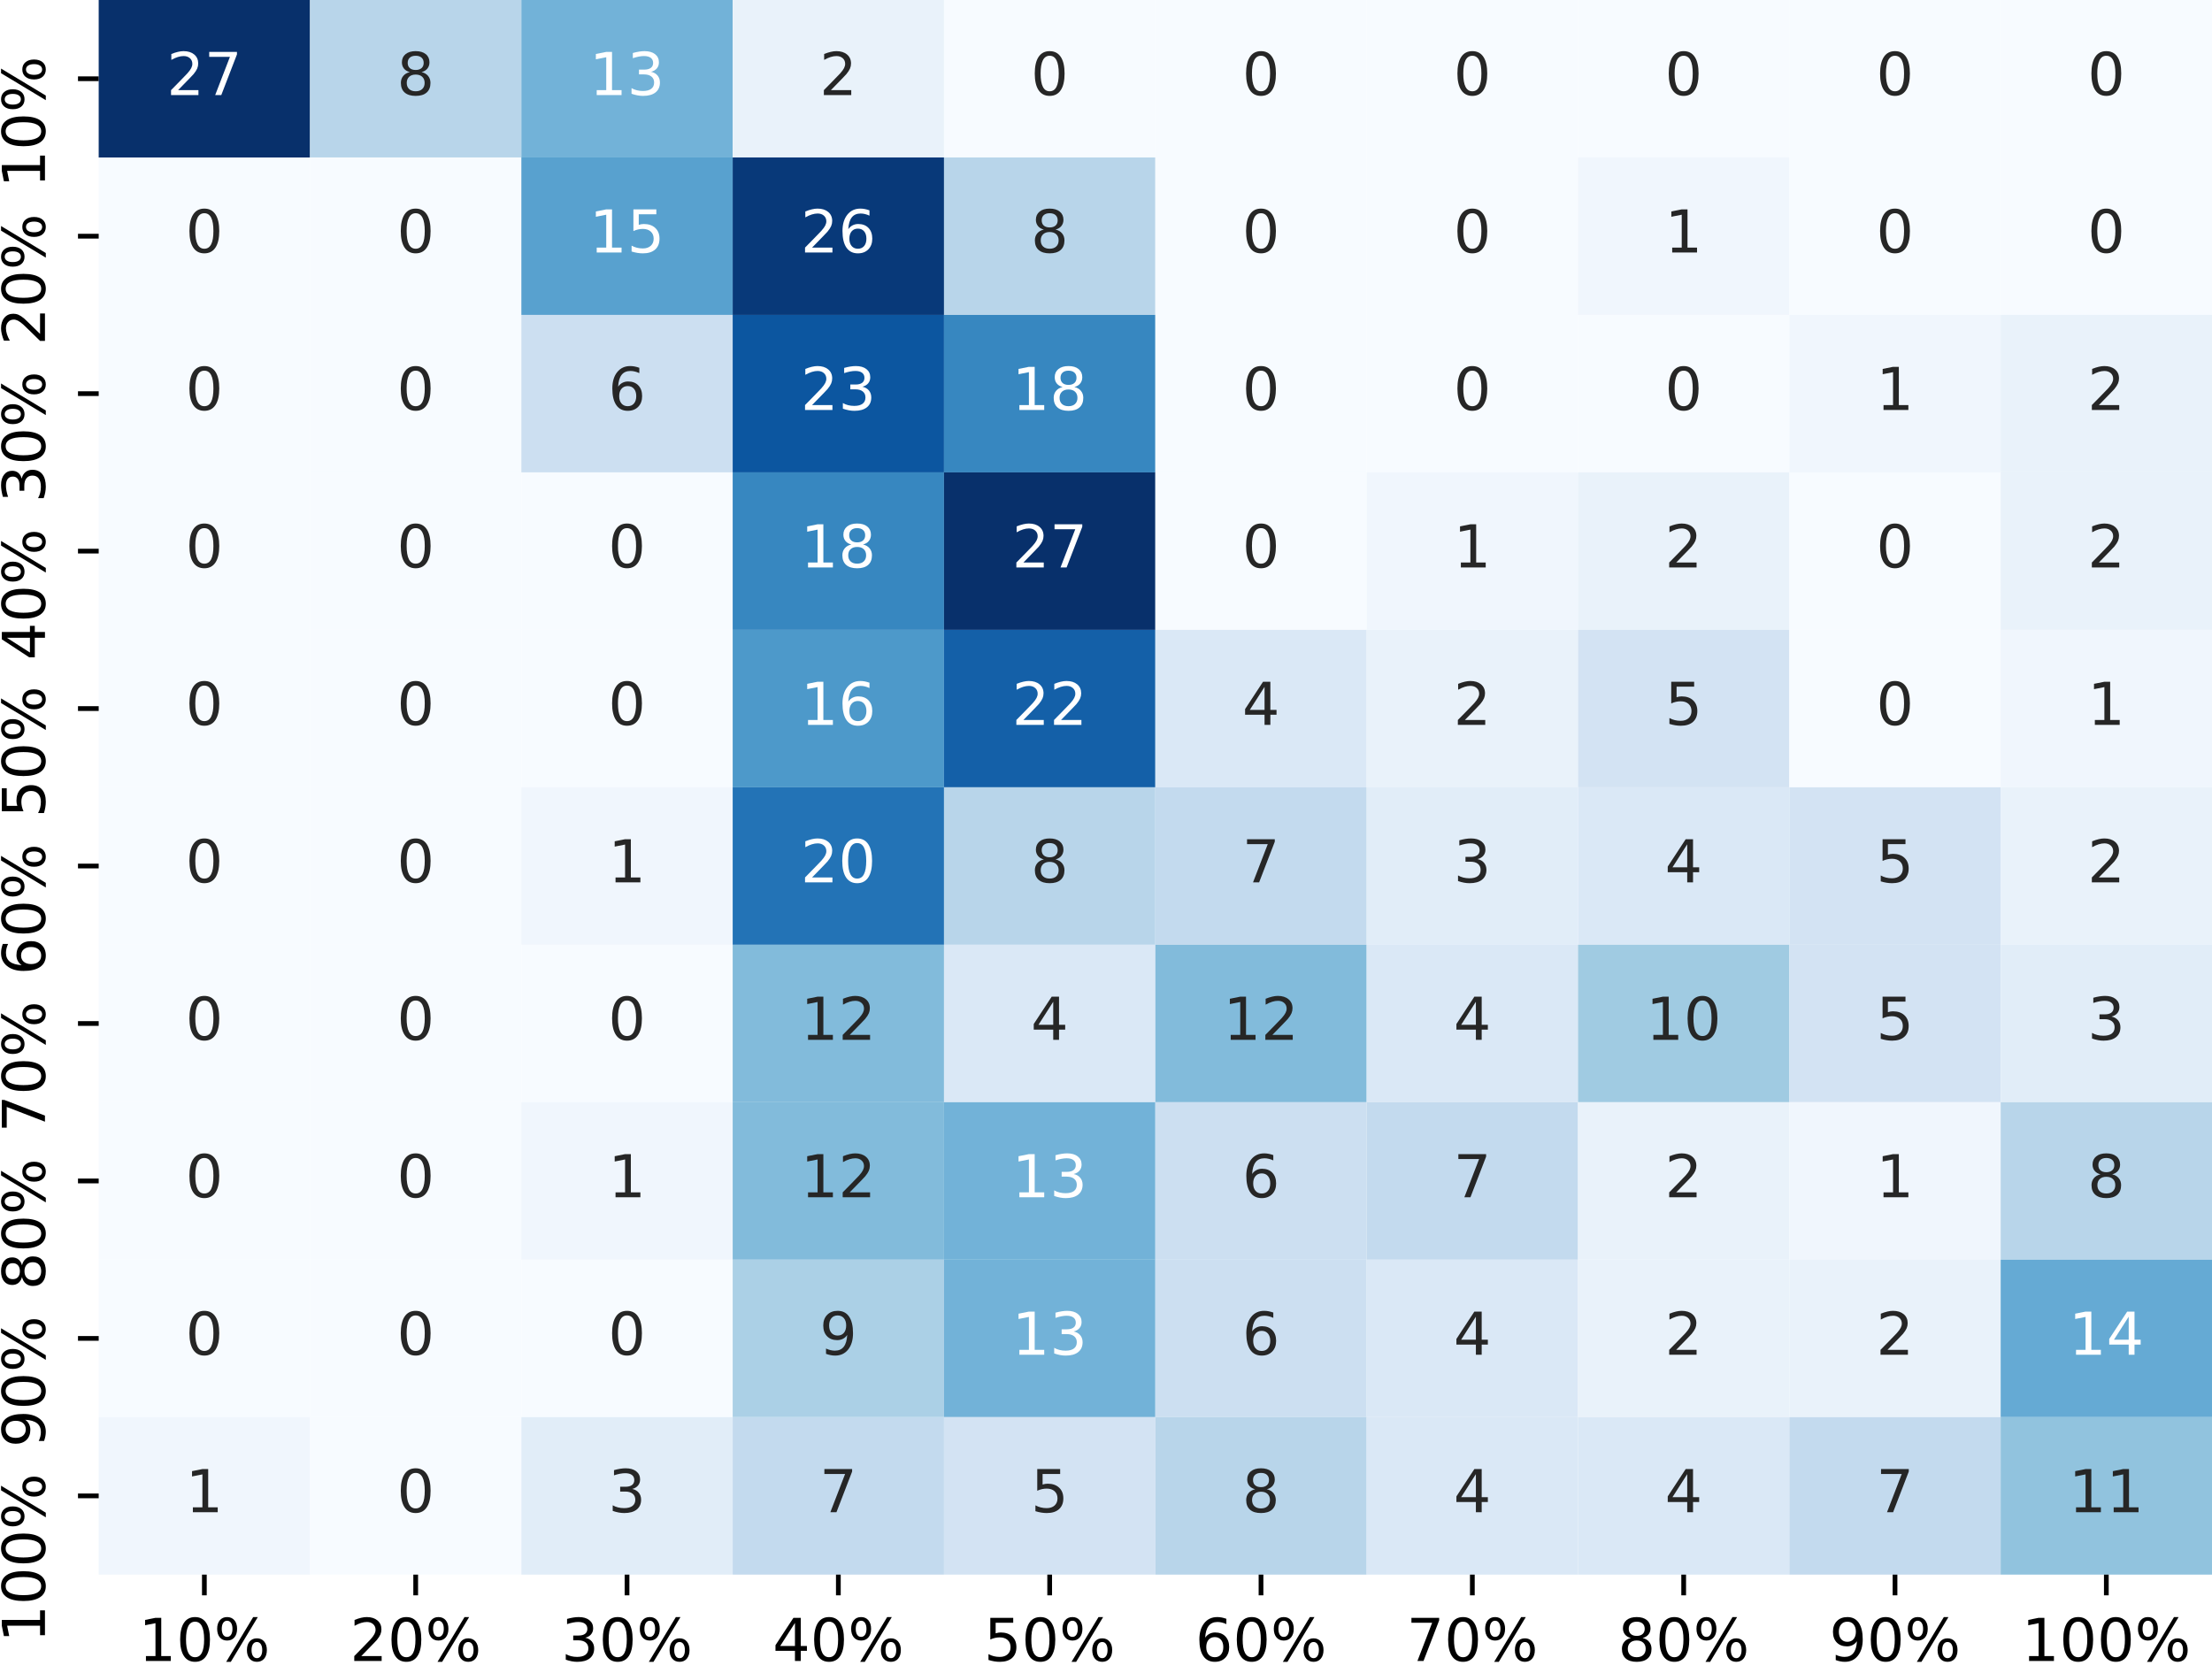 <?xml version="1.0" encoding="utf-8" standalone="no"?>
<!DOCTYPE svg PUBLIC "-//W3C//DTD SVG 1.1//EN"
  "http://www.w3.org/Graphics/SVG/1.1/DTD/svg11.dtd">
<!-- Created with matplotlib (https://matplotlib.org/) -->
<svg height="282.79pt" version="1.1" viewBox="0 0 373.798 282.79" width="373.798pt" xmlns="http://www.w3.org/2000/svg" xmlns:xlink="http://www.w3.org/1999/xlink">
 <defs>
  <style type="text/css">*{stroke-linecap:butt;stroke-linejoin:round;}</style>
 </defs>
 <g id="figure_1">
  <g id="patch_1">
   <path d="M 0 282.79 
L 373.798 282.79 
L 373.798 0 
L 0 0 
z
" style="fill:#ffffff;"/>
  </g>
  <g id="axes_1">
   <g id="patch_2">
    <path d="M 16.678 266.112 
L 373.798 266.112 
L 373.798 0 
L 16.678 0 
z
" style="fill:#ffffff;"/>
   </g>
   <g id="QuadMesh_1">
    <path clip-path="url(#p4116286940)" d="M 16.678 0 
L 52.39 0 
L 52.39 26.611 
L 16.678 26.611 
L 16.678 0 
" style="fill:#08306b;"/>
    <path clip-path="url(#p4116286940)" d="M 52.39 0 
L 88.102 0 
L 88.102 26.611 
L 52.39 26.611 
L 52.39 0 
" style="fill:#b8d5ea;"/>
    <path clip-path="url(#p4116286940)" d="M 88.102 0 
L 123.814 0 
L 123.814 26.611 
L 88.102 26.611 
L 88.102 0 
" style="fill:#72b2d8;"/>
    <path clip-path="url(#p4116286940)" d="M 123.814 0 
L 159.526 0 
L 159.526 26.611 
L 123.814 26.611 
L 123.814 0 
" style="fill:#e9f2fa;"/>
    <path clip-path="url(#p4116286940)" d="M 159.526 0 
L 195.238 0 
L 195.238 26.611 
L 159.526 26.611 
L 159.526 0 
" style="fill:#f7fbff;"/>
    <path clip-path="url(#p4116286940)" d="M 195.238 0 
L 230.95 0 
L 230.95 26.611 
L 195.238 26.611 
L 195.238 0 
" style="fill:#f7fbff;"/>
    <path clip-path="url(#p4116286940)" d="M 230.95 0 
L 266.662 0 
L 266.662 26.611 
L 230.95 26.611 
L 230.95 0 
" style="fill:#f7fbff;"/>
    <path clip-path="url(#p4116286940)" d="M 266.662 0 
L 302.374 0 
L 302.374 26.611 
L 266.662 26.611 
L 266.662 0 
" style="fill:#f7fbff;"/>
    <path clip-path="url(#p4116286940)" d="M 302.374 0 
L 338.086 0 
L 338.086 26.611 
L 302.374 26.611 
L 302.374 0 
" style="fill:#f7fbff;"/>
    <path clip-path="url(#p4116286940)" d="M 338.086 0 
L 373.798 0 
L 373.798 26.611 
L 338.086 26.611 
L 338.086 0 
" style="fill:#f7fbff;"/>
    <path clip-path="url(#p4116286940)" d="M 16.678 26.611 
L 52.39 26.611 
L 52.39 53.222 
L 16.678 53.222 
L 16.678 26.611 
" style="fill:#f7fbff;"/>
    <path clip-path="url(#p4116286940)" d="M 52.39 26.611 
L 88.102 26.611 
L 88.102 53.222 
L 52.39 53.222 
L 52.39 26.611 
" style="fill:#f7fbff;"/>
    <path clip-path="url(#p4116286940)" d="M 88.102 26.611 
L 123.814 26.611 
L 123.814 53.222 
L 88.102 53.222 
L 88.102 26.611 
" style="fill:#58a1cf;"/>
    <path clip-path="url(#p4116286940)" d="M 123.814 26.611 
L 159.526 26.611 
L 159.526 53.222 
L 123.814 53.222 
L 123.814 26.611 
" style="fill:#083979;"/>
    <path clip-path="url(#p4116286940)" d="M 159.526 26.611 
L 195.238 26.611 
L 195.238 53.222 
L 159.526 53.222 
L 159.526 26.611 
" style="fill:#b8d5ea;"/>
    <path clip-path="url(#p4116286940)" d="M 195.238 26.611 
L 230.95 26.611 
L 230.95 53.222 
L 195.238 53.222 
L 195.238 26.611 
" style="fill:#f7fbff;"/>
    <path clip-path="url(#p4116286940)" d="M 230.95 26.611 
L 266.662 26.611 
L 266.662 53.222 
L 230.95 53.222 
L 230.95 26.611 
" style="fill:#f7fbff;"/>
    <path clip-path="url(#p4116286940)" d="M 266.662 26.611 
L 302.374 26.611 
L 302.374 53.222 
L 266.662 53.222 
L 266.662 26.611 
" style="fill:#f0f6fd;"/>
    <path clip-path="url(#p4116286940)" d="M 302.374 26.611 
L 338.086 26.611 
L 338.086 53.222 
L 302.374 53.222 
L 302.374 26.611 
" style="fill:#f7fbff;"/>
    <path clip-path="url(#p4116286940)" d="M 338.086 26.611 
L 373.798 26.611 
L 373.798 53.222 
L 338.086 53.222 
L 338.086 26.611 
" style="fill:#f7fbff;"/>
    <path clip-path="url(#p4116286940)" d="M 16.678 53.222 
L 52.39 53.222 
L 52.39 79.834 
L 16.678 79.834 
L 16.678 53.222 
" style="fill:#f7fbff;"/>
    <path clip-path="url(#p4116286940)" d="M 52.39 53.222 
L 88.102 53.222 
L 88.102 79.834 
L 52.39 79.834 
L 52.39 53.222 
" style="fill:#f7fbff;"/>
    <path clip-path="url(#p4116286940)" d="M 88.102 53.222 
L 123.814 53.222 
L 123.814 79.834 
L 88.102 79.834 
L 88.102 53.222 
" style="fill:#ccdff1;"/>
    <path clip-path="url(#p4116286940)" d="M 123.814 53.222 
L 159.526 53.222 
L 159.526 79.834 
L 123.814 79.834 
L 123.814 53.222 
" style="fill:#0c56a0;"/>
    <path clip-path="url(#p4116286940)" d="M 159.526 53.222 
L 195.238 53.222 
L 195.238 79.834 
L 159.526 79.834 
L 159.526 53.222 
" style="fill:#3787c0;"/>
    <path clip-path="url(#p4116286940)" d="M 195.238 53.222 
L 230.95 53.222 
L 230.95 79.834 
L 195.238 79.834 
L 195.238 53.222 
" style="fill:#f7fbff;"/>
    <path clip-path="url(#p4116286940)" d="M 230.95 53.222 
L 266.662 53.222 
L 266.662 79.834 
L 230.95 79.834 
L 230.95 53.222 
" style="fill:#f7fbff;"/>
    <path clip-path="url(#p4116286940)" d="M 266.662 53.222 
L 302.374 53.222 
L 302.374 79.834 
L 266.662 79.834 
L 266.662 53.222 
" style="fill:#f7fbff;"/>
    <path clip-path="url(#p4116286940)" d="M 302.374 53.222 
L 338.086 53.222 
L 338.086 79.834 
L 302.374 79.834 
L 302.374 53.222 
" style="fill:#f0f6fd;"/>
    <path clip-path="url(#p4116286940)" d="M 338.086 53.222 
L 373.798 53.222 
L 373.798 79.834 
L 338.086 79.834 
L 338.086 53.222 
" style="fill:#e9f2fa;"/>
    <path clip-path="url(#p4116286940)" d="M 16.678 79.834 
L 52.39 79.834 
L 52.39 106.445 
L 16.678 106.445 
L 16.678 79.834 
" style="fill:#f7fbff;"/>
    <path clip-path="url(#p4116286940)" d="M 52.39 79.834 
L 88.102 79.834 
L 88.102 106.445 
L 52.39 106.445 
L 52.39 79.834 
" style="fill:#f7fbff;"/>
    <path clip-path="url(#p4116286940)" d="M 88.102 79.834 
L 123.814 79.834 
L 123.814 106.445 
L 88.102 106.445 
L 88.102 79.834 
" style="fill:#f7fbff;"/>
    <path clip-path="url(#p4116286940)" d="M 123.814 79.834 
L 159.526 79.834 
L 159.526 106.445 
L 123.814 106.445 
L 123.814 79.834 
" style="fill:#3787c0;"/>
    <path clip-path="url(#p4116286940)" d="M 159.526 79.834 
L 195.238 79.834 
L 195.238 106.445 
L 159.526 106.445 
L 159.526 79.834 
" style="fill:#08306b;"/>
    <path clip-path="url(#p4116286940)" d="M 195.238 79.834 
L 230.95 79.834 
L 230.95 106.445 
L 195.238 106.445 
L 195.238 79.834 
" style="fill:#f7fbff;"/>
    <path clip-path="url(#p4116286940)" d="M 230.95 79.834 
L 266.662 79.834 
L 266.662 106.445 
L 230.95 106.445 
L 230.95 79.834 
" style="fill:#f0f6fd;"/>
    <path clip-path="url(#p4116286940)" d="M 266.662 79.834 
L 302.374 79.834 
L 302.374 106.445 
L 266.662 106.445 
L 266.662 79.834 
" style="fill:#e9f2fa;"/>
    <path clip-path="url(#p4116286940)" d="M 302.374 79.834 
L 338.086 79.834 
L 338.086 106.445 
L 302.374 106.445 
L 302.374 79.834 
" style="fill:#f7fbff;"/>
    <path clip-path="url(#p4116286940)" d="M 338.086 79.834 
L 373.798 79.834 
L 373.798 106.445 
L 338.086 106.445 
L 338.086 79.834 
" style="fill:#e9f2fa;"/>
    <path clip-path="url(#p4116286940)" d="M 16.678 106.445 
L 52.39 106.445 
L 52.39 133.056 
L 16.678 133.056 
L 16.678 106.445 
" style="fill:#f7fbff;"/>
    <path clip-path="url(#p4116286940)" d="M 52.39 106.445 
L 88.102 106.445 
L 88.102 133.056 
L 52.39 133.056 
L 52.39 106.445 
" style="fill:#f7fbff;"/>
    <path clip-path="url(#p4116286940)" d="M 88.102 106.445 
L 123.814 106.445 
L 123.814 133.056 
L 88.102 133.056 
L 88.102 106.445 
" style="fill:#f7fbff;"/>
    <path clip-path="url(#p4116286940)" d="M 123.814 106.445 
L 159.526 106.445 
L 159.526 133.056 
L 123.814 133.056 
L 123.814 106.445 
" style="fill:#4d99ca;"/>
    <path clip-path="url(#p4116286940)" d="M 159.526 106.445 
L 195.238 106.445 
L 195.238 133.056 
L 159.526 133.056 
L 159.526 106.445 
" style="fill:#1460a8;"/>
    <path clip-path="url(#p4116286940)" d="M 195.238 106.445 
L 230.95 106.445 
L 230.95 133.056 
L 195.238 133.056 
L 195.238 106.445 
" style="fill:#dae8f6;"/>
    <path clip-path="url(#p4116286940)" d="M 230.95 106.445 
L 266.662 106.445 
L 266.662 133.056 
L 230.95 133.056 
L 230.95 106.445 
" style="fill:#e9f2fa;"/>
    <path clip-path="url(#p4116286940)" d="M 266.662 106.445 
L 302.374 106.445 
L 302.374 133.056 
L 266.662 133.056 
L 266.662 106.445 
" style="fill:#d3e3f3;"/>
    <path clip-path="url(#p4116286940)" d="M 302.374 106.445 
L 338.086 106.445 
L 338.086 133.056 
L 302.374 133.056 
L 302.374 106.445 
" style="fill:#f7fbff;"/>
    <path clip-path="url(#p4116286940)" d="M 338.086 106.445 
L 373.798 106.445 
L 373.798 133.056 
L 338.086 133.056 
L 338.086 106.445 
" style="fill:#f0f6fd;"/>
    <path clip-path="url(#p4116286940)" d="M 16.678 133.056 
L 52.39 133.056 
L 52.39 159.667 
L 16.678 159.667 
L 16.678 133.056 
" style="fill:#f7fbff;"/>
    <path clip-path="url(#p4116286940)" d="M 52.39 133.056 
L 88.102 133.056 
L 88.102 159.667 
L 52.39 159.667 
L 52.39 133.056 
" style="fill:#f7fbff;"/>
    <path clip-path="url(#p4116286940)" d="M 88.102 133.056 
L 123.814 133.056 
L 123.814 159.667 
L 88.102 159.667 
L 88.102 133.056 
" style="fill:#f0f6fd;"/>
    <path clip-path="url(#p4116286940)" d="M 123.814 133.056 
L 159.526 133.056 
L 159.526 159.667 
L 123.814 159.667 
L 123.814 133.056 
" style="fill:#2373b6;"/>
    <path clip-path="url(#p4116286940)" d="M 159.526 133.056 
L 195.238 133.056 
L 195.238 159.667 
L 159.526 159.667 
L 159.526 133.056 
" style="fill:#b8d5ea;"/>
    <path clip-path="url(#p4116286940)" d="M 195.238 133.056 
L 230.95 133.056 
L 230.95 159.667 
L 195.238 159.667 
L 195.238 133.056 
" style="fill:#c3daee;"/>
    <path clip-path="url(#p4116286940)" d="M 230.95 133.056 
L 266.662 133.056 
L 266.662 159.667 
L 230.95 159.667 
L 230.95 133.056 
" style="fill:#e1edf8;"/>
    <path clip-path="url(#p4116286940)" d="M 266.662 133.056 
L 302.374 133.056 
L 302.374 159.667 
L 266.662 159.667 
L 266.662 133.056 
" style="fill:#dae8f6;"/>
    <path clip-path="url(#p4116286940)" d="M 302.374 133.056 
L 338.086 133.056 
L 338.086 159.667 
L 302.374 159.667 
L 302.374 133.056 
" style="fill:#d3e3f3;"/>
    <path clip-path="url(#p4116286940)" d="M 338.086 133.056 
L 373.798 133.056 
L 373.798 159.667 
L 338.086 159.667 
L 338.086 133.056 
" style="fill:#e9f2fa;"/>
    <path clip-path="url(#p4116286940)" d="M 16.678 159.667 
L 52.39 159.667 
L 52.39 186.278 
L 16.678 186.278 
L 16.678 159.667 
" style="fill:#f7fbff;"/>
    <path clip-path="url(#p4116286940)" d="M 52.39 159.667 
L 88.102 159.667 
L 88.102 186.278 
L 52.39 186.278 
L 52.39 159.667 
" style="fill:#f7fbff;"/>
    <path clip-path="url(#p4116286940)" d="M 88.102 159.667 
L 123.814 159.667 
L 123.814 186.278 
L 88.102 186.278 
L 88.102 159.667 
" style="fill:#f7fbff;"/>
    <path clip-path="url(#p4116286940)" d="M 123.814 159.667 
L 159.526 159.667 
L 159.526 186.278 
L 123.814 186.278 
L 123.814 159.667 
" style="fill:#82bbdb;"/>
    <path clip-path="url(#p4116286940)" d="M 159.526 159.667 
L 195.238 159.667 
L 195.238 186.278 
L 159.526 186.278 
L 159.526 159.667 
" style="fill:#dae8f6;"/>
    <path clip-path="url(#p4116286940)" d="M 195.238 159.667 
L 230.95 159.667 
L 230.95 186.278 
L 195.238 186.278 
L 195.238 159.667 
" style="fill:#82bbdb;"/>
    <path clip-path="url(#p4116286940)" d="M 230.95 159.667 
L 266.662 159.667 
L 266.662 186.278 
L 230.95 186.278 
L 230.95 159.667 
" style="fill:#dae8f6;"/>
    <path clip-path="url(#p4116286940)" d="M 266.662 159.667 
L 302.374 159.667 
L 302.374 186.278 
L 266.662 186.278 
L 266.662 159.667 
" style="fill:#a0cbe2;"/>
    <path clip-path="url(#p4116286940)" d="M 302.374 159.667 
L 338.086 159.667 
L 338.086 186.278 
L 302.374 186.278 
L 302.374 159.667 
" style="fill:#d3e3f3;"/>
    <path clip-path="url(#p4116286940)" d="M 338.086 159.667 
L 373.798 159.667 
L 373.798 186.278 
L 338.086 186.278 
L 338.086 159.667 
" style="fill:#e1edf8;"/>
    <path clip-path="url(#p4116286940)" d="M 16.678 186.278 
L 52.39 186.278 
L 52.39 212.89 
L 16.678 212.89 
L 16.678 186.278 
" style="fill:#f7fbff;"/>
    <path clip-path="url(#p4116286940)" d="M 52.39 186.278 
L 88.102 186.278 
L 88.102 212.89 
L 52.39 212.89 
L 52.39 186.278 
" style="fill:#f7fbff;"/>
    <path clip-path="url(#p4116286940)" d="M 88.102 186.278 
L 123.814 186.278 
L 123.814 212.89 
L 88.102 212.89 
L 88.102 186.278 
" style="fill:#f0f6fd;"/>
    <path clip-path="url(#p4116286940)" d="M 123.814 186.278 
L 159.526 186.278 
L 159.526 212.89 
L 123.814 212.89 
L 123.814 186.278 
" style="fill:#82bbdb;"/>
    <path clip-path="url(#p4116286940)" d="M 159.526 186.278 
L 195.238 186.278 
L 195.238 212.89 
L 159.526 212.89 
L 159.526 186.278 
" style="fill:#72b2d8;"/>
    <path clip-path="url(#p4116286940)" d="M 195.238 186.278 
L 230.95 186.278 
L 230.95 212.89 
L 195.238 212.89 
L 195.238 186.278 
" style="fill:#ccdff1;"/>
    <path clip-path="url(#p4116286940)" d="M 230.95 186.278 
L 266.662 186.278 
L 266.662 212.89 
L 230.95 212.89 
L 230.95 186.278 
" style="fill:#c3daee;"/>
    <path clip-path="url(#p4116286940)" d="M 266.662 186.278 
L 302.374 186.278 
L 302.374 212.89 
L 266.662 212.89 
L 266.662 186.278 
" style="fill:#e9f2fa;"/>
    <path clip-path="url(#p4116286940)" d="M 302.374 186.278 
L 338.086 186.278 
L 338.086 212.89 
L 302.374 212.89 
L 302.374 186.278 
" style="fill:#f0f6fd;"/>
    <path clip-path="url(#p4116286940)" d="M 338.086 186.278 
L 373.798 186.278 
L 373.798 212.89 
L 338.086 212.89 
L 338.086 186.278 
" style="fill:#b8d5ea;"/>
    <path clip-path="url(#p4116286940)" d="M 16.678 212.89 
L 52.39 212.89 
L 52.39 239.501 
L 16.678 239.501 
L 16.678 212.89 
" style="fill:#f7fbff;"/>
    <path clip-path="url(#p4116286940)" d="M 52.39 212.89 
L 88.102 212.89 
L 88.102 239.501 
L 52.39 239.501 
L 52.39 212.89 
" style="fill:#f7fbff;"/>
    <path clip-path="url(#p4116286940)" d="M 88.102 212.89 
L 123.814 212.89 
L 123.814 239.501 
L 88.102 239.501 
L 88.102 212.89 
" style="fill:#f7fbff;"/>
    <path clip-path="url(#p4116286940)" d="M 123.814 212.89 
L 159.526 212.89 
L 159.526 239.501 
L 123.814 239.501 
L 123.814 212.89 
" style="fill:#abd0e6;"/>
    <path clip-path="url(#p4116286940)" d="M 159.526 212.89 
L 195.238 212.89 
L 195.238 239.501 
L 159.526 239.501 
L 159.526 212.89 
" style="fill:#72b2d8;"/>
    <path clip-path="url(#p4116286940)" d="M 195.238 212.89 
L 230.95 212.89 
L 230.95 239.501 
L 195.238 239.501 
L 195.238 212.89 
" style="fill:#ccdff1;"/>
    <path clip-path="url(#p4116286940)" d="M 230.95 212.89 
L 266.662 212.89 
L 266.662 239.501 
L 230.95 239.501 
L 230.95 212.89 
" style="fill:#dae8f6;"/>
    <path clip-path="url(#p4116286940)" d="M 266.662 212.89 
L 302.374 212.89 
L 302.374 239.501 
L 266.662 239.501 
L 266.662 212.89 
" style="fill:#e9f2fa;"/>
    <path clip-path="url(#p4116286940)" d="M 302.374 212.89 
L 338.086 212.89 
L 338.086 239.501 
L 302.374 239.501 
L 302.374 212.89 
" style="fill:#e9f2fa;"/>
    <path clip-path="url(#p4116286940)" d="M 338.086 212.89 
L 373.798 212.89 
L 373.798 239.501 
L 338.086 239.501 
L 338.086 212.89 
" style="fill:#65aad4;"/>
    <path clip-path="url(#p4116286940)" d="M 16.678 239.501 
L 52.39 239.501 
L 52.39 266.112 
L 16.678 266.112 
L 16.678 239.501 
" style="fill:#f0f6fd;"/>
    <path clip-path="url(#p4116286940)" d="M 52.39 239.501 
L 88.102 239.501 
L 88.102 266.112 
L 52.39 266.112 
L 52.39 239.501 
" style="fill:#f7fbff;"/>
    <path clip-path="url(#p4116286940)" d="M 88.102 239.501 
L 123.814 239.501 
L 123.814 266.112 
L 88.102 266.112 
L 88.102 239.501 
" style="fill:#e1edf8;"/>
    <path clip-path="url(#p4116286940)" d="M 123.814 239.501 
L 159.526 239.501 
L 159.526 266.112 
L 123.814 266.112 
L 123.814 239.501 
" style="fill:#c3daee;"/>
    <path clip-path="url(#p4116286940)" d="M 159.526 239.501 
L 195.238 239.501 
L 195.238 266.112 
L 159.526 266.112 
L 159.526 239.501 
" style="fill:#d3e3f3;"/>
    <path clip-path="url(#p4116286940)" d="M 195.238 239.501 
L 230.95 239.501 
L 230.95 266.112 
L 195.238 266.112 
L 195.238 239.501 
" style="fill:#b8d5ea;"/>
    <path clip-path="url(#p4116286940)" d="M 230.95 239.501 
L 266.662 239.501 
L 266.662 266.112 
L 230.95 266.112 
L 230.95 239.501 
" style="fill:#dae8f6;"/>
    <path clip-path="url(#p4116286940)" d="M 266.662 239.501 
L 302.374 239.501 
L 302.374 266.112 
L 266.662 266.112 
L 266.662 239.501 
" style="fill:#dae8f6;"/>
    <path clip-path="url(#p4116286940)" d="M 302.374 239.501 
L 338.086 239.501 
L 338.086 266.112 
L 302.374 266.112 
L 302.374 239.501 
" style="fill:#c3daee;"/>
    <path clip-path="url(#p4116286940)" d="M 338.086 239.501 
L 373.798 239.501 
L 373.798 266.112 
L 338.086 266.112 
L 338.086 239.501 
" style="fill:#91c3de;"/>
   </g>
   <g id="matplotlib.axis_1">
    <g id="xtick_1">
     <g id="line2d_1">
      <defs>
       <path d="M 0 0 
L 0 3.5 
" id="m5ddf6f40f0" style="stroke:#000000;stroke-width:0.8;"/>
      </defs>
      <g>
       <use style="stroke:#000000;stroke-width:0.8;" x="34.534" xlink:href="#m5ddf6f40f0" y="266.112"/>
      </g>
     </g>
     <g id="text_1">
      <!-- 10% -->
      <g transform="translate(23.421 280.71)scale(0.1 -0.1)">
       <defs>
        <path d="M 12.406 8.297 
L 28.516 8.297 
L 28.516 63.922 
L 10.984 60.406 
L 10.984 69.391 
L 28.422 72.906 
L 38.281 72.906 
L 38.281 8.297 
L 54.391 8.297 
L 54.391 0 
L 12.406 0 
z
" id="DejaVuSans-49"/>
        <path d="M 31.781 66.406 
Q 24.172 66.406 20.328 58.906 
Q 16.5 51.422 16.5 36.375 
Q 16.5 21.391 20.328 13.891 
Q 24.172 6.391 31.781 6.391 
Q 39.453 6.391 43.281 13.891 
Q 47.125 21.391 47.125 36.375 
Q 47.125 51.422 43.281 58.906 
Q 39.453 66.406 31.781 66.406 
z
M 31.781 74.219 
Q 44.047 74.219 50.516 64.516 
Q 56.984 54.828 56.984 36.375 
Q 56.984 17.969 50.516 8.266 
Q 44.047 -1.422 31.781 -1.422 
Q 19.531 -1.422 13.062 8.266 
Q 6.594 17.969 6.594 36.375 
Q 6.594 54.828 13.062 64.516 
Q 19.531 74.219 31.781 74.219 
z
" id="DejaVuSans-48"/>
        <path d="M 72.703 32.078 
Q 68.453 32.078 66.031 28.469 
Q 63.625 24.859 63.625 18.406 
Q 63.625 12.062 66.031 8.422 
Q 68.453 4.781 72.703 4.781 
Q 76.859 4.781 79.266 8.422 
Q 81.688 12.062 81.688 18.406 
Q 81.688 24.812 79.266 28.438 
Q 76.859 32.078 72.703 32.078 
z
M 72.703 38.281 
Q 80.422 38.281 84.953 32.906 
Q 89.5 27.547 89.5 18.406 
Q 89.5 9.281 84.938 3.922 
Q 80.375 -1.422 72.703 -1.422 
Q 64.891 -1.422 60.344 3.922 
Q 55.812 9.281 55.812 18.406 
Q 55.812 27.594 60.375 32.938 
Q 64.938 38.281 72.703 38.281 
z
M 22.312 68.016 
Q 18.109 68.016 15.688 64.375 
Q 13.281 60.75 13.281 54.391 
Q 13.281 47.953 15.672 44.328 
Q 18.062 40.719 22.312 40.719 
Q 26.562 40.719 28.969 44.328 
Q 31.391 47.953 31.391 54.391 
Q 31.391 60.688 28.953 64.344 
Q 26.516 68.016 22.312 68.016 
z
M 66.406 74.219 
L 74.219 74.219 
L 28.609 -1.422 
L 20.797 -1.422 
z
M 22.312 74.219 
Q 30.031 74.219 34.609 68.875 
Q 39.203 63.531 39.203 54.391 
Q 39.203 45.172 34.641 39.844 
Q 30.078 34.516 22.312 34.516 
Q 14.547 34.516 10.031 39.859 
Q 5.516 45.219 5.516 54.391 
Q 5.516 63.484 10.047 68.844 
Q 14.594 74.219 22.312 74.219 
z
" id="DejaVuSans-37"/>
       </defs>
       <use xlink:href="#DejaVuSans-49"/>
       <use x="63.623" xlink:href="#DejaVuSans-48"/>
       <use x="127.246" xlink:href="#DejaVuSans-37"/>
      </g>
     </g>
    </g>
    <g id="xtick_2">
     <g id="line2d_2">
      <g>
       <use style="stroke:#000000;stroke-width:0.8;" x="70.246" xlink:href="#m5ddf6f40f0" y="266.112"/>
      </g>
     </g>
     <g id="text_2">
      <!-- 20% -->
      <g transform="translate(59.133 280.71)scale(0.1 -0.1)">
       <defs>
        <path d="M 19.188 8.297 
L 53.609 8.297 
L 53.609 0 
L 7.328 0 
L 7.328 8.297 
Q 12.938 14.109 22.625 23.891 
Q 32.328 33.688 34.812 36.531 
Q 39.547 41.844 41.422 45.531 
Q 43.312 49.219 43.312 52.781 
Q 43.312 58.594 39.234 62.25 
Q 35.156 65.922 28.609 65.922 
Q 23.969 65.922 18.812 64.312 
Q 13.672 62.703 7.812 59.422 
L 7.812 69.391 
Q 13.766 71.781 18.938 73 
Q 24.125 74.219 28.422 74.219 
Q 39.75 74.219 46.484 68.547 
Q 53.219 62.891 53.219 53.422 
Q 53.219 48.922 51.531 44.891 
Q 49.859 40.875 45.406 35.406 
Q 44.188 33.984 37.641 27.219 
Q 31.109 20.453 19.188 8.297 
z
" id="DejaVuSans-50"/>
       </defs>
       <use xlink:href="#DejaVuSans-50"/>
       <use x="63.623" xlink:href="#DejaVuSans-48"/>
       <use x="127.246" xlink:href="#DejaVuSans-37"/>
      </g>
     </g>
    </g>
    <g id="xtick_3">
     <g id="line2d_3">
      <g>
       <use style="stroke:#000000;stroke-width:0.8;" x="105.958" xlink:href="#m5ddf6f40f0" y="266.112"/>
      </g>
     </g>
     <g id="text_3">
      <!-- 30% -->
      <g transform="translate(94.845 280.71)scale(0.1 -0.1)">
       <defs>
        <path d="M 40.578 39.312 
Q 47.656 37.797 51.625 33 
Q 55.609 28.219 55.609 21.188 
Q 55.609 10.406 48.188 4.484 
Q 40.766 -1.422 27.094 -1.422 
Q 22.516 -1.422 17.656 -0.516 
Q 12.797 0.391 7.625 2.203 
L 7.625 11.719 
Q 11.719 9.328 16.594 8.109 
Q 21.484 6.891 26.812 6.891 
Q 36.078 6.891 40.938 10.547 
Q 45.797 14.203 45.797 21.188 
Q 45.797 27.641 41.281 31.266 
Q 36.766 34.906 28.719 34.906 
L 20.219 34.906 
L 20.219 43.016 
L 29.109 43.016 
Q 36.375 43.016 40.234 45.922 
Q 44.094 48.828 44.094 54.297 
Q 44.094 59.906 40.109 62.906 
Q 36.141 65.922 28.719 65.922 
Q 24.656 65.922 20.016 65.031 
Q 15.375 64.156 9.812 62.312 
L 9.812 71.094 
Q 15.438 72.656 20.344 73.438 
Q 25.25 74.219 29.594 74.219 
Q 40.828 74.219 47.359 69.109 
Q 53.906 64.016 53.906 55.328 
Q 53.906 49.266 50.438 45.094 
Q 46.969 40.922 40.578 39.312 
z
" id="DejaVuSans-51"/>
       </defs>
       <use xlink:href="#DejaVuSans-51"/>
       <use x="63.623" xlink:href="#DejaVuSans-48"/>
       <use x="127.246" xlink:href="#DejaVuSans-37"/>
      </g>
     </g>
    </g>
    <g id="xtick_4">
     <g id="line2d_4">
      <g>
       <use style="stroke:#000000;stroke-width:0.8;" x="141.67" xlink:href="#m5ddf6f40f0" y="266.112"/>
      </g>
     </g>
     <g id="text_4">
      <!-- 40% -->
      <g transform="translate(130.557 280.71)scale(0.1 -0.1)">
       <defs>
        <path d="M 37.797 64.312 
L 12.891 25.391 
L 37.797 25.391 
z
M 35.203 72.906 
L 47.609 72.906 
L 47.609 25.391 
L 58.016 25.391 
L 58.016 17.188 
L 47.609 17.188 
L 47.609 0 
L 37.797 0 
L 37.797 17.188 
L 4.891 17.188 
L 4.891 26.703 
z
" id="DejaVuSans-52"/>
       </defs>
       <use xlink:href="#DejaVuSans-52"/>
       <use x="63.623" xlink:href="#DejaVuSans-48"/>
       <use x="127.246" xlink:href="#DejaVuSans-37"/>
      </g>
     </g>
    </g>
    <g id="xtick_5">
     <g id="line2d_5">
      <g>
       <use style="stroke:#000000;stroke-width:0.8;" x="177.382" xlink:href="#m5ddf6f40f0" y="266.112"/>
      </g>
     </g>
     <g id="text_5">
      <!-- 50% -->
      <g transform="translate(166.269 280.71)scale(0.1 -0.1)">
       <defs>
        <path d="M 10.797 72.906 
L 49.516 72.906 
L 49.516 64.594 
L 19.828 64.594 
L 19.828 46.734 
Q 21.969 47.469 24.109 47.828 
Q 26.266 48.188 28.422 48.188 
Q 40.625 48.188 47.75 41.5 
Q 54.891 34.812 54.891 23.391 
Q 54.891 11.625 47.562 5.094 
Q 40.234 -1.422 26.906 -1.422 
Q 22.312 -1.422 17.547 -0.641 
Q 12.797 0.141 7.719 1.703 
L 7.719 11.625 
Q 12.109 9.234 16.797 8.062 
Q 21.484 6.891 26.703 6.891 
Q 35.156 6.891 40.078 11.328 
Q 45.016 15.766 45.016 23.391 
Q 45.016 31 40.078 35.438 
Q 35.156 39.891 26.703 39.891 
Q 22.75 39.891 18.812 39.016 
Q 14.891 38.141 10.797 36.281 
z
" id="DejaVuSans-53"/>
       </defs>
       <use xlink:href="#DejaVuSans-53"/>
       <use x="63.623" xlink:href="#DejaVuSans-48"/>
       <use x="127.246" xlink:href="#DejaVuSans-37"/>
      </g>
     </g>
    </g>
    <g id="xtick_6">
     <g id="line2d_6">
      <g>
       <use style="stroke:#000000;stroke-width:0.8;" x="213.094" xlink:href="#m5ddf6f40f0" y="266.112"/>
      </g>
     </g>
     <g id="text_6">
      <!-- 60% -->
      <g transform="translate(201.981 280.71)scale(0.1 -0.1)">
       <defs>
        <path d="M 33.016 40.375 
Q 26.375 40.375 22.484 35.828 
Q 18.609 31.297 18.609 23.391 
Q 18.609 15.531 22.484 10.953 
Q 26.375 6.391 33.016 6.391 
Q 39.656 6.391 43.531 10.953 
Q 47.406 15.531 47.406 23.391 
Q 47.406 31.297 43.531 35.828 
Q 39.656 40.375 33.016 40.375 
z
M 52.594 71.297 
L 52.594 62.312 
Q 48.875 64.062 45.094 64.984 
Q 41.312 65.922 37.594 65.922 
Q 27.828 65.922 22.672 59.328 
Q 17.531 52.734 16.797 39.406 
Q 19.672 43.656 24.016 45.922 
Q 28.375 48.188 33.594 48.188 
Q 44.578 48.188 50.953 41.516 
Q 57.328 34.859 57.328 23.391 
Q 57.328 12.156 50.688 5.359 
Q 44.047 -1.422 33.016 -1.422 
Q 20.359 -1.422 13.672 8.266 
Q 6.984 17.969 6.984 36.375 
Q 6.984 53.656 15.188 63.938 
Q 23.391 74.219 37.203 74.219 
Q 40.922 74.219 44.703 73.484 
Q 48.484 72.75 52.594 71.297 
z
" id="DejaVuSans-54"/>
       </defs>
       <use xlink:href="#DejaVuSans-54"/>
       <use x="63.623" xlink:href="#DejaVuSans-48"/>
       <use x="127.246" xlink:href="#DejaVuSans-37"/>
      </g>
     </g>
    </g>
    <g id="xtick_7">
     <g id="line2d_7">
      <g>
       <use style="stroke:#000000;stroke-width:0.8;" x="248.806" xlink:href="#m5ddf6f40f0" y="266.112"/>
      </g>
     </g>
     <g id="text_7">
      <!-- 70% -->
      <g transform="translate(237.693 280.71)scale(0.1 -0.1)">
       <defs>
        <path d="M 8.203 72.906 
L 55.078 72.906 
L 55.078 68.703 
L 28.609 0 
L 18.312 0 
L 43.219 64.594 
L 8.203 64.594 
z
" id="DejaVuSans-55"/>
       </defs>
       <use xlink:href="#DejaVuSans-55"/>
       <use x="63.623" xlink:href="#DejaVuSans-48"/>
       <use x="127.246" xlink:href="#DejaVuSans-37"/>
      </g>
     </g>
    </g>
    <g id="xtick_8">
     <g id="line2d_8">
      <g>
       <use style="stroke:#000000;stroke-width:0.8;" x="284.518" xlink:href="#m5ddf6f40f0" y="266.112"/>
      </g>
     </g>
     <g id="text_8">
      <!-- 80% -->
      <g transform="translate(273.405 280.71)scale(0.1 -0.1)">
       <defs>
        <path d="M 31.781 34.625 
Q 24.75 34.625 20.719 30.859 
Q 16.703 27.094 16.703 20.516 
Q 16.703 13.922 20.719 10.156 
Q 24.75 6.391 31.781 6.391 
Q 38.812 6.391 42.859 10.172 
Q 46.922 13.969 46.922 20.516 
Q 46.922 27.094 42.891 30.859 
Q 38.875 34.625 31.781 34.625 
z
M 21.922 38.812 
Q 15.578 40.375 12.031 44.719 
Q 8.5 49.078 8.5 55.328 
Q 8.5 64.062 14.719 69.141 
Q 20.953 74.219 31.781 74.219 
Q 42.672 74.219 48.875 69.141 
Q 55.078 64.062 55.078 55.328 
Q 55.078 49.078 51.531 44.719 
Q 48 40.375 41.703 38.812 
Q 48.828 37.156 52.797 32.312 
Q 56.781 27.484 56.781 20.516 
Q 56.781 9.906 50.312 4.234 
Q 43.844 -1.422 31.781 -1.422 
Q 19.734 -1.422 13.25 4.234 
Q 6.781 9.906 6.781 20.516 
Q 6.781 27.484 10.781 32.312 
Q 14.797 37.156 21.922 38.812 
z
M 18.312 54.391 
Q 18.312 48.734 21.844 45.562 
Q 25.391 42.391 31.781 42.391 
Q 38.141 42.391 41.719 45.562 
Q 45.312 48.734 45.312 54.391 
Q 45.312 60.062 41.719 63.234 
Q 38.141 66.406 31.781 66.406 
Q 25.391 66.406 21.844 63.234 
Q 18.312 60.062 18.312 54.391 
z
" id="DejaVuSans-56"/>
       </defs>
       <use xlink:href="#DejaVuSans-56"/>
       <use x="63.623" xlink:href="#DejaVuSans-48"/>
       <use x="127.246" xlink:href="#DejaVuSans-37"/>
      </g>
     </g>
    </g>
    <g id="xtick_9">
     <g id="line2d_9">
      <g>
       <use style="stroke:#000000;stroke-width:0.8;" x="320.23" xlink:href="#m5ddf6f40f0" y="266.112"/>
      </g>
     </g>
     <g id="text_9">
      <!-- 90% -->
      <g transform="translate(309.117 280.71)scale(0.1 -0.1)">
       <defs>
        <path d="M 10.984 1.516 
L 10.984 10.5 
Q 14.703 8.734 18.5 7.812 
Q 22.312 6.891 25.984 6.891 
Q 35.75 6.891 40.891 13.453 
Q 46.047 20.016 46.781 33.406 
Q 43.953 29.203 39.594 26.953 
Q 35.25 24.703 29.984 24.703 
Q 19.047 24.703 12.672 31.312 
Q 6.297 37.938 6.297 49.422 
Q 6.297 60.641 12.938 67.422 
Q 19.578 74.219 30.609 74.219 
Q 43.266 74.219 49.922 64.516 
Q 56.594 54.828 56.594 36.375 
Q 56.594 19.141 48.406 8.859 
Q 40.234 -1.422 26.422 -1.422 
Q 22.703 -1.422 18.891 -0.688 
Q 15.094 0.047 10.984 1.516 
z
M 30.609 32.422 
Q 37.25 32.422 41.125 36.953 
Q 45.016 41.5 45.016 49.422 
Q 45.016 57.281 41.125 61.844 
Q 37.25 66.406 30.609 66.406 
Q 23.969 66.406 20.094 61.844 
Q 16.219 57.281 16.219 49.422 
Q 16.219 41.5 20.094 36.953 
Q 23.969 32.422 30.609 32.422 
z
" id="DejaVuSans-57"/>
       </defs>
       <use xlink:href="#DejaVuSans-57"/>
       <use x="63.623" xlink:href="#DejaVuSans-48"/>
       <use x="127.246" xlink:href="#DejaVuSans-37"/>
      </g>
     </g>
    </g>
    <g id="xtick_10">
     <g id="line2d_10">
      <g>
       <use style="stroke:#000000;stroke-width:0.8;" x="355.942" xlink:href="#m5ddf6f40f0" y="266.112"/>
      </g>
     </g>
     <g id="text_10">
      <!-- 100% -->
      <g transform="translate(341.648 280.71)scale(0.1 -0.1)">
       <use xlink:href="#DejaVuSans-49"/>
       <use x="63.623" xlink:href="#DejaVuSans-48"/>
       <use x="127.246" xlink:href="#DejaVuSans-48"/>
       <use x="190.869" xlink:href="#DejaVuSans-37"/>
      </g>
     </g>
    </g>
   </g>
   <g id="matplotlib.axis_2">
    <g id="ytick_1">
     <g id="line2d_11">
      <defs>
       <path d="M 0 0 
L -3.5 0 
" id="mefed698667" style="stroke:#000000;stroke-width:0.8;"/>
      </defs>
      <g>
       <use style="stroke:#000000;stroke-width:0.8;" x="16.678" xlink:href="#mefed698667" y="13.306"/>
      </g>
     </g>
     <g id="text_11">
      <!-- 10% -->
      <g transform="translate(7.598 31.733)rotate(-90)scale(0.1 -0.1)">
       <use xlink:href="#DejaVuSans-49"/>
       <use x="63.623" xlink:href="#DejaVuSans-48"/>
       <use x="127.246" xlink:href="#DejaVuSans-37"/>
      </g>
     </g>
    </g>
    <g id="ytick_2">
     <g id="line2d_12">
      <g>
       <use style="stroke:#000000;stroke-width:0.8;" x="16.678" xlink:href="#mefed698667" y="39.917"/>
      </g>
     </g>
     <g id="text_12">
      <!-- 20% -->
      <g transform="translate(7.598 58.344)rotate(-90)scale(0.1 -0.1)">
       <use xlink:href="#DejaVuSans-50"/>
       <use x="63.623" xlink:href="#DejaVuSans-48"/>
       <use x="127.246" xlink:href="#DejaVuSans-37"/>
      </g>
     </g>
    </g>
    <g id="ytick_3">
     <g id="line2d_13">
      <g>
       <use style="stroke:#000000;stroke-width:0.8;" x="16.678" xlink:href="#mefed698667" y="66.528"/>
      </g>
     </g>
     <g id="text_13">
      <!-- 30% -->
      <g transform="translate(7.598 84.955)rotate(-90)scale(0.1 -0.1)">
       <use xlink:href="#DejaVuSans-51"/>
       <use x="63.623" xlink:href="#DejaVuSans-48"/>
       <use x="127.246" xlink:href="#DejaVuSans-37"/>
      </g>
     </g>
    </g>
    <g id="ytick_4">
     <g id="line2d_14">
      <g>
       <use style="stroke:#000000;stroke-width:0.8;" x="16.678" xlink:href="#mefed698667" y="93.139"/>
      </g>
     </g>
     <g id="text_14">
      <!-- 40% -->
      <g transform="translate(7.598 111.567)rotate(-90)scale(0.1 -0.1)">
       <use xlink:href="#DejaVuSans-52"/>
       <use x="63.623" xlink:href="#DejaVuSans-48"/>
       <use x="127.246" xlink:href="#DejaVuSans-37"/>
      </g>
     </g>
    </g>
    <g id="ytick_5">
     <g id="line2d_15">
      <g>
       <use style="stroke:#000000;stroke-width:0.8;" x="16.678" xlink:href="#mefed698667" y="119.75"/>
      </g>
     </g>
     <g id="text_15">
      <!-- 50% -->
      <g transform="translate(7.598 138.178)rotate(-90)scale(0.1 -0.1)">
       <use xlink:href="#DejaVuSans-53"/>
       <use x="63.623" xlink:href="#DejaVuSans-48"/>
       <use x="127.246" xlink:href="#DejaVuSans-37"/>
      </g>
     </g>
    </g>
    <g id="ytick_6">
     <g id="line2d_16">
      <g>
       <use style="stroke:#000000;stroke-width:0.8;" x="16.678" xlink:href="#mefed698667" y="146.362"/>
      </g>
     </g>
     <g id="text_16">
      <!-- 60% -->
      <g transform="translate(7.598 164.789)rotate(-90)scale(0.1 -0.1)">
       <use xlink:href="#DejaVuSans-54"/>
       <use x="63.623" xlink:href="#DejaVuSans-48"/>
       <use x="127.246" xlink:href="#DejaVuSans-37"/>
      </g>
     </g>
    </g>
    <g id="ytick_7">
     <g id="line2d_17">
      <g>
       <use style="stroke:#000000;stroke-width:0.8;" x="16.678" xlink:href="#mefed698667" y="172.973"/>
      </g>
     </g>
     <g id="text_17">
      <!-- 70% -->
      <g transform="translate(7.598 191.4)rotate(-90)scale(0.1 -0.1)">
       <use xlink:href="#DejaVuSans-55"/>
       <use x="63.623" xlink:href="#DejaVuSans-48"/>
       <use x="127.246" xlink:href="#DejaVuSans-37"/>
      </g>
     </g>
    </g>
    <g id="ytick_8">
     <g id="line2d_18">
      <g>
       <use style="stroke:#000000;stroke-width:0.8;" x="16.678" xlink:href="#mefed698667" y="199.584"/>
      </g>
     </g>
     <g id="text_18">
      <!-- 80% -->
      <g transform="translate(7.598 218.011)rotate(-90)scale(0.1 -0.1)">
       <use xlink:href="#DejaVuSans-56"/>
       <use x="63.623" xlink:href="#DejaVuSans-48"/>
       <use x="127.246" xlink:href="#DejaVuSans-37"/>
      </g>
     </g>
    </g>
    <g id="ytick_9">
     <g id="line2d_19">
      <g>
       <use style="stroke:#000000;stroke-width:0.8;" x="16.678" xlink:href="#mefed698667" y="226.195"/>
      </g>
     </g>
     <g id="text_19">
      <!-- 90% -->
      <g transform="translate(7.598 244.623)rotate(-90)scale(0.1 -0.1)">
       <use xlink:href="#DejaVuSans-57"/>
       <use x="63.623" xlink:href="#DejaVuSans-48"/>
       <use x="127.246" xlink:href="#DejaVuSans-37"/>
      </g>
     </g>
    </g>
    <g id="ytick_10">
     <g id="line2d_20">
      <g>
       <use style="stroke:#000000;stroke-width:0.8;" x="16.678" xlink:href="#mefed698667" y="252.806"/>
      </g>
     </g>
     <g id="text_20">
      <!-- 100% -->
      <g transform="translate(7.598 277.596)rotate(-90)scale(0.1 -0.1)">
       <use xlink:href="#DejaVuSans-49"/>
       <use x="63.623" xlink:href="#DejaVuSans-48"/>
       <use x="127.246" xlink:href="#DejaVuSans-48"/>
       <use x="190.869" xlink:href="#DejaVuSans-37"/>
      </g>
     </g>
    </g>
   </g>
   <g id="text_21">
    <!-- 27 -->
    <g style="fill:#ffffff;" transform="translate(28.172 16.065)scale(0.1 -0.1)">
     <use xlink:href="#DejaVuSans-50"/>
     <use x="63.623" xlink:href="#DejaVuSans-55"/>
    </g>
   </g>
   <g id="text_22">
    <!-- 8 -->
    <g style="fill:#262626;" transform="translate(67.065 16.065)scale(0.1 -0.1)">
     <use xlink:href="#DejaVuSans-56"/>
    </g>
   </g>
   <g id="text_23">
    <!-- 13 -->
    <g style="fill:#ffffff;" transform="translate(99.596 16.065)scale(0.1 -0.1)">
     <use xlink:href="#DejaVuSans-49"/>
     <use x="63.623" xlink:href="#DejaVuSans-51"/>
    </g>
   </g>
   <g id="text_24">
    <!-- 2 -->
    <g style="fill:#262626;" transform="translate(138.489 16.065)scale(0.1 -0.1)">
     <use xlink:href="#DejaVuSans-50"/>
    </g>
   </g>
   <g id="text_25">
    <!-- 0 -->
    <g style="fill:#262626;" transform="translate(174.201 16.065)scale(0.1 -0.1)">
     <use xlink:href="#DejaVuSans-48"/>
    </g>
   </g>
   <g id="text_26">
    <!-- 0 -->
    <g style="fill:#262626;" transform="translate(209.913 16.065)scale(0.1 -0.1)">
     <use xlink:href="#DejaVuSans-48"/>
    </g>
   </g>
   <g id="text_27">
    <!-- 0 -->
    <g style="fill:#262626;" transform="translate(245.625 16.065)scale(0.1 -0.1)">
     <use xlink:href="#DejaVuSans-48"/>
    </g>
   </g>
   <g id="text_28">
    <!-- 0 -->
    <g style="fill:#262626;" transform="translate(281.337 16.065)scale(0.1 -0.1)">
     <use xlink:href="#DejaVuSans-48"/>
    </g>
   </g>
   <g id="text_29">
    <!-- 0 -->
    <g style="fill:#262626;" transform="translate(317.049 16.065)scale(0.1 -0.1)">
     <use xlink:href="#DejaVuSans-48"/>
    </g>
   </g>
   <g id="text_30">
    <!-- 0 -->
    <g style="fill:#262626;" transform="translate(352.761 16.065)scale(0.1 -0.1)">
     <use xlink:href="#DejaVuSans-48"/>
    </g>
   </g>
   <g id="text_31">
    <!-- 0 -->
    <g style="fill:#262626;" transform="translate(31.353 42.676)scale(0.1 -0.1)">
     <use xlink:href="#DejaVuSans-48"/>
    </g>
   </g>
   <g id="text_32">
    <!-- 0 -->
    <g style="fill:#262626;" transform="translate(67.065 42.676)scale(0.1 -0.1)">
     <use xlink:href="#DejaVuSans-48"/>
    </g>
   </g>
   <g id="text_33">
    <!-- 15 -->
    <g style="fill:#ffffff;" transform="translate(99.596 42.676)scale(0.1 -0.1)">
     <use xlink:href="#DejaVuSans-49"/>
     <use x="63.623" xlink:href="#DejaVuSans-53"/>
    </g>
   </g>
   <g id="text_34">
    <!-- 26 -->
    <g style="fill:#ffffff;" transform="translate(135.308 42.676)scale(0.1 -0.1)">
     <use xlink:href="#DejaVuSans-50"/>
     <use x="63.623" xlink:href="#DejaVuSans-54"/>
    </g>
   </g>
   <g id="text_35">
    <!-- 8 -->
    <g style="fill:#262626;" transform="translate(174.201 42.676)scale(0.1 -0.1)">
     <use xlink:href="#DejaVuSans-56"/>
    </g>
   </g>
   <g id="text_36">
    <!-- 0 -->
    <g style="fill:#262626;" transform="translate(209.913 42.676)scale(0.1 -0.1)">
     <use xlink:href="#DejaVuSans-48"/>
    </g>
   </g>
   <g id="text_37">
    <!-- 0 -->
    <g style="fill:#262626;" transform="translate(245.625 42.676)scale(0.1 -0.1)">
     <use xlink:href="#DejaVuSans-48"/>
    </g>
   </g>
   <g id="text_38">
    <!-- 1 -->
    <g style="fill:#262626;" transform="translate(281.337 42.676)scale(0.1 -0.1)">
     <use xlink:href="#DejaVuSans-49"/>
    </g>
   </g>
   <g id="text_39">
    <!-- 0 -->
    <g style="fill:#262626;" transform="translate(317.049 42.676)scale(0.1 -0.1)">
     <use xlink:href="#DejaVuSans-48"/>
    </g>
   </g>
   <g id="text_40">
    <!-- 0 -->
    <g style="fill:#262626;" transform="translate(352.761 42.676)scale(0.1 -0.1)">
     <use xlink:href="#DejaVuSans-48"/>
    </g>
   </g>
   <g id="text_41">
    <!-- 0 -->
    <g style="fill:#262626;" transform="translate(31.353 69.287)scale(0.1 -0.1)">
     <use xlink:href="#DejaVuSans-48"/>
    </g>
   </g>
   <g id="text_42">
    <!-- 0 -->
    <g style="fill:#262626;" transform="translate(67.065 69.287)scale(0.1 -0.1)">
     <use xlink:href="#DejaVuSans-48"/>
    </g>
   </g>
   <g id="text_43">
    <!-- 6 -->
    <g style="fill:#262626;" transform="translate(102.777 69.287)scale(0.1 -0.1)">
     <use xlink:href="#DejaVuSans-54"/>
    </g>
   </g>
   <g id="text_44">
    <!-- 23 -->
    <g style="fill:#ffffff;" transform="translate(135.308 69.287)scale(0.1 -0.1)">
     <use xlink:href="#DejaVuSans-50"/>
     <use x="63.623" xlink:href="#DejaVuSans-51"/>
    </g>
   </g>
   <g id="text_45">
    <!-- 18 -->
    <g style="fill:#ffffff;" transform="translate(171.02 69.287)scale(0.1 -0.1)">
     <use xlink:href="#DejaVuSans-49"/>
     <use x="63.623" xlink:href="#DejaVuSans-56"/>
    </g>
   </g>
   <g id="text_46">
    <!-- 0 -->
    <g style="fill:#262626;" transform="translate(209.913 69.287)scale(0.1 -0.1)">
     <use xlink:href="#DejaVuSans-48"/>
    </g>
   </g>
   <g id="text_47">
    <!-- 0 -->
    <g style="fill:#262626;" transform="translate(245.625 69.287)scale(0.1 -0.1)">
     <use xlink:href="#DejaVuSans-48"/>
    </g>
   </g>
   <g id="text_48">
    <!-- 0 -->
    <g style="fill:#262626;" transform="translate(281.337 69.287)scale(0.1 -0.1)">
     <use xlink:href="#DejaVuSans-48"/>
    </g>
   </g>
   <g id="text_49">
    <!-- 1 -->
    <g style="fill:#262626;" transform="translate(317.049 69.287)scale(0.1 -0.1)">
     <use xlink:href="#DejaVuSans-49"/>
    </g>
   </g>
   <g id="text_50">
    <!-- 2 -->
    <g style="fill:#262626;" transform="translate(352.761 69.287)scale(0.1 -0.1)">
     <use xlink:href="#DejaVuSans-50"/>
    </g>
   </g>
   <g id="text_51">
    <!-- 0 -->
    <g style="fill:#262626;" transform="translate(31.353 95.899)scale(0.1 -0.1)">
     <use xlink:href="#DejaVuSans-48"/>
    </g>
   </g>
   <g id="text_52">
    <!-- 0 -->
    <g style="fill:#262626;" transform="translate(67.065 95.899)scale(0.1 -0.1)">
     <use xlink:href="#DejaVuSans-48"/>
    </g>
   </g>
   <g id="text_53">
    <!-- 0 -->
    <g style="fill:#262626;" transform="translate(102.777 95.899)scale(0.1 -0.1)">
     <use xlink:href="#DejaVuSans-48"/>
    </g>
   </g>
   <g id="text_54">
    <!-- 18 -->
    <g style="fill:#ffffff;" transform="translate(135.308 95.899)scale(0.1 -0.1)">
     <use xlink:href="#DejaVuSans-49"/>
     <use x="63.623" xlink:href="#DejaVuSans-56"/>
    </g>
   </g>
   <g id="text_55">
    <!-- 27 -->
    <g style="fill:#ffffff;" transform="translate(171.02 95.899)scale(0.1 -0.1)">
     <use xlink:href="#DejaVuSans-50"/>
     <use x="63.623" xlink:href="#DejaVuSans-55"/>
    </g>
   </g>
   <g id="text_56">
    <!-- 0 -->
    <g style="fill:#262626;" transform="translate(209.913 95.899)scale(0.1 -0.1)">
     <use xlink:href="#DejaVuSans-48"/>
    </g>
   </g>
   <g id="text_57">
    <!-- 1 -->
    <g style="fill:#262626;" transform="translate(245.625 95.899)scale(0.1 -0.1)">
     <use xlink:href="#DejaVuSans-49"/>
    </g>
   </g>
   <g id="text_58">
    <!-- 2 -->
    <g style="fill:#262626;" transform="translate(281.337 95.899)scale(0.1 -0.1)">
     <use xlink:href="#DejaVuSans-50"/>
    </g>
   </g>
   <g id="text_59">
    <!-- 0 -->
    <g style="fill:#262626;" transform="translate(317.049 95.899)scale(0.1 -0.1)">
     <use xlink:href="#DejaVuSans-48"/>
    </g>
   </g>
   <g id="text_60">
    <!-- 2 -->
    <g style="fill:#262626;" transform="translate(352.761 95.899)scale(0.1 -0.1)">
     <use xlink:href="#DejaVuSans-50"/>
    </g>
   </g>
   <g id="text_61">
    <!-- 0 -->
    <g style="fill:#262626;" transform="translate(31.353 122.51)scale(0.1 -0.1)">
     <use xlink:href="#DejaVuSans-48"/>
    </g>
   </g>
   <g id="text_62">
    <!-- 0 -->
    <g style="fill:#262626;" transform="translate(67.065 122.51)scale(0.1 -0.1)">
     <use xlink:href="#DejaVuSans-48"/>
    </g>
   </g>
   <g id="text_63">
    <!-- 0 -->
    <g style="fill:#262626;" transform="translate(102.777 122.51)scale(0.1 -0.1)">
     <use xlink:href="#DejaVuSans-48"/>
    </g>
   </g>
   <g id="text_64">
    <!-- 16 -->
    <g style="fill:#ffffff;" transform="translate(135.308 122.51)scale(0.1 -0.1)">
     <use xlink:href="#DejaVuSans-49"/>
     <use x="63.623" xlink:href="#DejaVuSans-54"/>
    </g>
   </g>
   <g id="text_65">
    <!-- 22 -->
    <g style="fill:#ffffff;" transform="translate(171.02 122.51)scale(0.1 -0.1)">
     <use xlink:href="#DejaVuSans-50"/>
     <use x="63.623" xlink:href="#DejaVuSans-50"/>
    </g>
   </g>
   <g id="text_66">
    <!-- 4 -->
    <g style="fill:#262626;" transform="translate(209.913 122.51)scale(0.1 -0.1)">
     <use xlink:href="#DejaVuSans-52"/>
    </g>
   </g>
   <g id="text_67">
    <!-- 2 -->
    <g style="fill:#262626;" transform="translate(245.625 122.51)scale(0.1 -0.1)">
     <use xlink:href="#DejaVuSans-50"/>
    </g>
   </g>
   <g id="text_68">
    <!-- 5 -->
    <g style="fill:#262626;" transform="translate(281.337 122.51)scale(0.1 -0.1)">
     <use xlink:href="#DejaVuSans-53"/>
    </g>
   </g>
   <g id="text_69">
    <!-- 0 -->
    <g style="fill:#262626;" transform="translate(317.049 122.51)scale(0.1 -0.1)">
     <use xlink:href="#DejaVuSans-48"/>
    </g>
   </g>
   <g id="text_70">
    <!-- 1 -->
    <g style="fill:#262626;" transform="translate(352.761 122.51)scale(0.1 -0.1)">
     <use xlink:href="#DejaVuSans-49"/>
    </g>
   </g>
   <g id="text_71">
    <!-- 0 -->
    <g style="fill:#262626;" transform="translate(31.353 149.121)scale(0.1 -0.1)">
     <use xlink:href="#DejaVuSans-48"/>
    </g>
   </g>
   <g id="text_72">
    <!-- 0 -->
    <g style="fill:#262626;" transform="translate(67.065 149.121)scale(0.1 -0.1)">
     <use xlink:href="#DejaVuSans-48"/>
    </g>
   </g>
   <g id="text_73">
    <!-- 1 -->
    <g style="fill:#262626;" transform="translate(102.777 149.121)scale(0.1 -0.1)">
     <use xlink:href="#DejaVuSans-49"/>
    </g>
   </g>
   <g id="text_74">
    <!-- 20 -->
    <g style="fill:#ffffff;" transform="translate(135.308 149.121)scale(0.1 -0.1)">
     <use xlink:href="#DejaVuSans-50"/>
     <use x="63.623" xlink:href="#DejaVuSans-48"/>
    </g>
   </g>
   <g id="text_75">
    <!-- 8 -->
    <g style="fill:#262626;" transform="translate(174.201 149.121)scale(0.1 -0.1)">
     <use xlink:href="#DejaVuSans-56"/>
    </g>
   </g>
   <g id="text_76">
    <!-- 7 -->
    <g style="fill:#262626;" transform="translate(209.913 149.121)scale(0.1 -0.1)">
     <use xlink:href="#DejaVuSans-55"/>
    </g>
   </g>
   <g id="text_77">
    <!-- 3 -->
    <g style="fill:#262626;" transform="translate(245.625 149.121)scale(0.1 -0.1)">
     <use xlink:href="#DejaVuSans-51"/>
    </g>
   </g>
   <g id="text_78">
    <!-- 4 -->
    <g style="fill:#262626;" transform="translate(281.337 149.121)scale(0.1 -0.1)">
     <use xlink:href="#DejaVuSans-52"/>
    </g>
   </g>
   <g id="text_79">
    <!-- 5 -->
    <g style="fill:#262626;" transform="translate(317.049 149.121)scale(0.1 -0.1)">
     <use xlink:href="#DejaVuSans-53"/>
    </g>
   </g>
   <g id="text_80">
    <!-- 2 -->
    <g style="fill:#262626;" transform="translate(352.761 149.121)scale(0.1 -0.1)">
     <use xlink:href="#DejaVuSans-50"/>
    </g>
   </g>
   <g id="text_81">
    <!-- 0 -->
    <g style="fill:#262626;" transform="translate(31.353 175.732)scale(0.1 -0.1)">
     <use xlink:href="#DejaVuSans-48"/>
    </g>
   </g>
   <g id="text_82">
    <!-- 0 -->
    <g style="fill:#262626;" transform="translate(67.065 175.732)scale(0.1 -0.1)">
     <use xlink:href="#DejaVuSans-48"/>
    </g>
   </g>
   <g id="text_83">
    <!-- 0 -->
    <g style="fill:#262626;" transform="translate(102.777 175.732)scale(0.1 -0.1)">
     <use xlink:href="#DejaVuSans-48"/>
    </g>
   </g>
   <g id="text_84">
    <!-- 12 -->
    <g style="fill:#262626;" transform="translate(135.308 175.732)scale(0.1 -0.1)">
     <use xlink:href="#DejaVuSans-49"/>
     <use x="63.623" xlink:href="#DejaVuSans-50"/>
    </g>
   </g>
   <g id="text_85">
    <!-- 4 -->
    <g style="fill:#262626;" transform="translate(174.201 175.732)scale(0.1 -0.1)">
     <use xlink:href="#DejaVuSans-52"/>
    </g>
   </g>
   <g id="text_86">
    <!-- 12 -->
    <g style="fill:#262626;" transform="translate(206.732 175.732)scale(0.1 -0.1)">
     <use xlink:href="#DejaVuSans-49"/>
     <use x="63.623" xlink:href="#DejaVuSans-50"/>
    </g>
   </g>
   <g id="text_87">
    <!-- 4 -->
    <g style="fill:#262626;" transform="translate(245.625 175.732)scale(0.1 -0.1)">
     <use xlink:href="#DejaVuSans-52"/>
    </g>
   </g>
   <g id="text_88">
    <!-- 10 -->
    <g style="fill:#262626;" transform="translate(278.156 175.732)scale(0.1 -0.1)">
     <use xlink:href="#DejaVuSans-49"/>
     <use x="63.623" xlink:href="#DejaVuSans-48"/>
    </g>
   </g>
   <g id="text_89">
    <!-- 5 -->
    <g style="fill:#262626;" transform="translate(317.049 175.732)scale(0.1 -0.1)">
     <use xlink:href="#DejaVuSans-53"/>
    </g>
   </g>
   <g id="text_90">
    <!-- 3 -->
    <g style="fill:#262626;" transform="translate(352.761 175.732)scale(0.1 -0.1)">
     <use xlink:href="#DejaVuSans-51"/>
    </g>
   </g>
   <g id="text_91">
    <!-- 0 -->
    <g style="fill:#262626;" transform="translate(31.353 202.343)scale(0.1 -0.1)">
     <use xlink:href="#DejaVuSans-48"/>
    </g>
   </g>
   <g id="text_92">
    <!-- 0 -->
    <g style="fill:#262626;" transform="translate(67.065 202.343)scale(0.1 -0.1)">
     <use xlink:href="#DejaVuSans-48"/>
    </g>
   </g>
   <g id="text_93">
    <!-- 1 -->
    <g style="fill:#262626;" transform="translate(102.777 202.343)scale(0.1 -0.1)">
     <use xlink:href="#DejaVuSans-49"/>
    </g>
   </g>
   <g id="text_94">
    <!-- 12 -->
    <g style="fill:#262626;" transform="translate(135.308 202.343)scale(0.1 -0.1)">
     <use xlink:href="#DejaVuSans-49"/>
     <use x="63.623" xlink:href="#DejaVuSans-50"/>
    </g>
   </g>
   <g id="text_95">
    <!-- 13 -->
    <g style="fill:#ffffff;" transform="translate(171.02 202.343)scale(0.1 -0.1)">
     <use xlink:href="#DejaVuSans-49"/>
     <use x="63.623" xlink:href="#DejaVuSans-51"/>
    </g>
   </g>
   <g id="text_96">
    <!-- 6 -->
    <g style="fill:#262626;" transform="translate(209.913 202.343)scale(0.1 -0.1)">
     <use xlink:href="#DejaVuSans-54"/>
    </g>
   </g>
   <g id="text_97">
    <!-- 7 -->
    <g style="fill:#262626;" transform="translate(245.625 202.343)scale(0.1 -0.1)">
     <use xlink:href="#DejaVuSans-55"/>
    </g>
   </g>
   <g id="text_98">
    <!-- 2 -->
    <g style="fill:#262626;" transform="translate(281.337 202.343)scale(0.1 -0.1)">
     <use xlink:href="#DejaVuSans-50"/>
    </g>
   </g>
   <g id="text_99">
    <!-- 1 -->
    <g style="fill:#262626;" transform="translate(317.049 202.343)scale(0.1 -0.1)">
     <use xlink:href="#DejaVuSans-49"/>
    </g>
   </g>
   <g id="text_100">
    <!-- 8 -->
    <g style="fill:#262626;" transform="translate(352.761 202.343)scale(0.1 -0.1)">
     <use xlink:href="#DejaVuSans-56"/>
    </g>
   </g>
   <g id="text_101">
    <!-- 0 -->
    <g style="fill:#262626;" transform="translate(31.353 228.955)scale(0.1 -0.1)">
     <use xlink:href="#DejaVuSans-48"/>
    </g>
   </g>
   <g id="text_102">
    <!-- 0 -->
    <g style="fill:#262626;" transform="translate(67.065 228.955)scale(0.1 -0.1)">
     <use xlink:href="#DejaVuSans-48"/>
    </g>
   </g>
   <g id="text_103">
    <!-- 0 -->
    <g style="fill:#262626;" transform="translate(102.777 228.955)scale(0.1 -0.1)">
     <use xlink:href="#DejaVuSans-48"/>
    </g>
   </g>
   <g id="text_104">
    <!-- 9 -->
    <g style="fill:#262626;" transform="translate(138.489 228.955)scale(0.1 -0.1)">
     <use xlink:href="#DejaVuSans-57"/>
    </g>
   </g>
   <g id="text_105">
    <!-- 13 -->
    <g style="fill:#ffffff;" transform="translate(171.02 228.955)scale(0.1 -0.1)">
     <use xlink:href="#DejaVuSans-49"/>
     <use x="63.623" xlink:href="#DejaVuSans-51"/>
    </g>
   </g>
   <g id="text_106">
    <!-- 6 -->
    <g style="fill:#262626;" transform="translate(209.913 228.955)scale(0.1 -0.1)">
     <use xlink:href="#DejaVuSans-54"/>
    </g>
   </g>
   <g id="text_107">
    <!-- 4 -->
    <g style="fill:#262626;" transform="translate(245.625 228.955)scale(0.1 -0.1)">
     <use xlink:href="#DejaVuSans-52"/>
    </g>
   </g>
   <g id="text_108">
    <!-- 2 -->
    <g style="fill:#262626;" transform="translate(281.337 228.955)scale(0.1 -0.1)">
     <use xlink:href="#DejaVuSans-50"/>
    </g>
   </g>
   <g id="text_109">
    <!-- 2 -->
    <g style="fill:#262626;" transform="translate(317.049 228.955)scale(0.1 -0.1)">
     <use xlink:href="#DejaVuSans-50"/>
    </g>
   </g>
   <g id="text_110">
    <!-- 14 -->
    <g style="fill:#ffffff;" transform="translate(349.58 228.955)scale(0.1 -0.1)">
     <use xlink:href="#DejaVuSans-49"/>
     <use x="63.623" xlink:href="#DejaVuSans-52"/>
    </g>
   </g>
   <g id="text_111">
    <!-- 1 -->
    <g style="fill:#262626;" transform="translate(31.353 255.566)scale(0.1 -0.1)">
     <use xlink:href="#DejaVuSans-49"/>
    </g>
   </g>
   <g id="text_112">
    <!-- 0 -->
    <g style="fill:#262626;" transform="translate(67.065 255.566)scale(0.1 -0.1)">
     <use xlink:href="#DejaVuSans-48"/>
    </g>
   </g>
   <g id="text_113">
    <!-- 3 -->
    <g style="fill:#262626;" transform="translate(102.777 255.566)scale(0.1 -0.1)">
     <use xlink:href="#DejaVuSans-51"/>
    </g>
   </g>
   <g id="text_114">
    <!-- 7 -->
    <g style="fill:#262626;" transform="translate(138.489 255.566)scale(0.1 -0.1)">
     <use xlink:href="#DejaVuSans-55"/>
    </g>
   </g>
   <g id="text_115">
    <!-- 5 -->
    <g style="fill:#262626;" transform="translate(174.201 255.566)scale(0.1 -0.1)">
     <use xlink:href="#DejaVuSans-53"/>
    </g>
   </g>
   <g id="text_116">
    <!-- 8 -->
    <g style="fill:#262626;" transform="translate(209.913 255.566)scale(0.1 -0.1)">
     <use xlink:href="#DejaVuSans-56"/>
    </g>
   </g>
   <g id="text_117">
    <!-- 4 -->
    <g style="fill:#262626;" transform="translate(245.625 255.566)scale(0.1 -0.1)">
     <use xlink:href="#DejaVuSans-52"/>
    </g>
   </g>
   <g id="text_118">
    <!-- 4 -->
    <g style="fill:#262626;" transform="translate(281.337 255.566)scale(0.1 -0.1)">
     <use xlink:href="#DejaVuSans-52"/>
    </g>
   </g>
   <g id="text_119">
    <!-- 7 -->
    <g style="fill:#262626;" transform="translate(317.049 255.566)scale(0.1 -0.1)">
     <use xlink:href="#DejaVuSans-55"/>
    </g>
   </g>
   <g id="text_120">
    <!-- 11 -->
    <g style="fill:#262626;" transform="translate(349.58 255.566)scale(0.1 -0.1)">
     <use xlink:href="#DejaVuSans-49"/>
     <use x="63.623" xlink:href="#DejaVuSans-49"/>
    </g>
   </g>
  </g>
 </g>
 <defs>
  <clipPath id="p4116286940">
   <rect height="266.112" width="357.12" x="16.678" y="0"/>
  </clipPath>
 </defs>
</svg>
